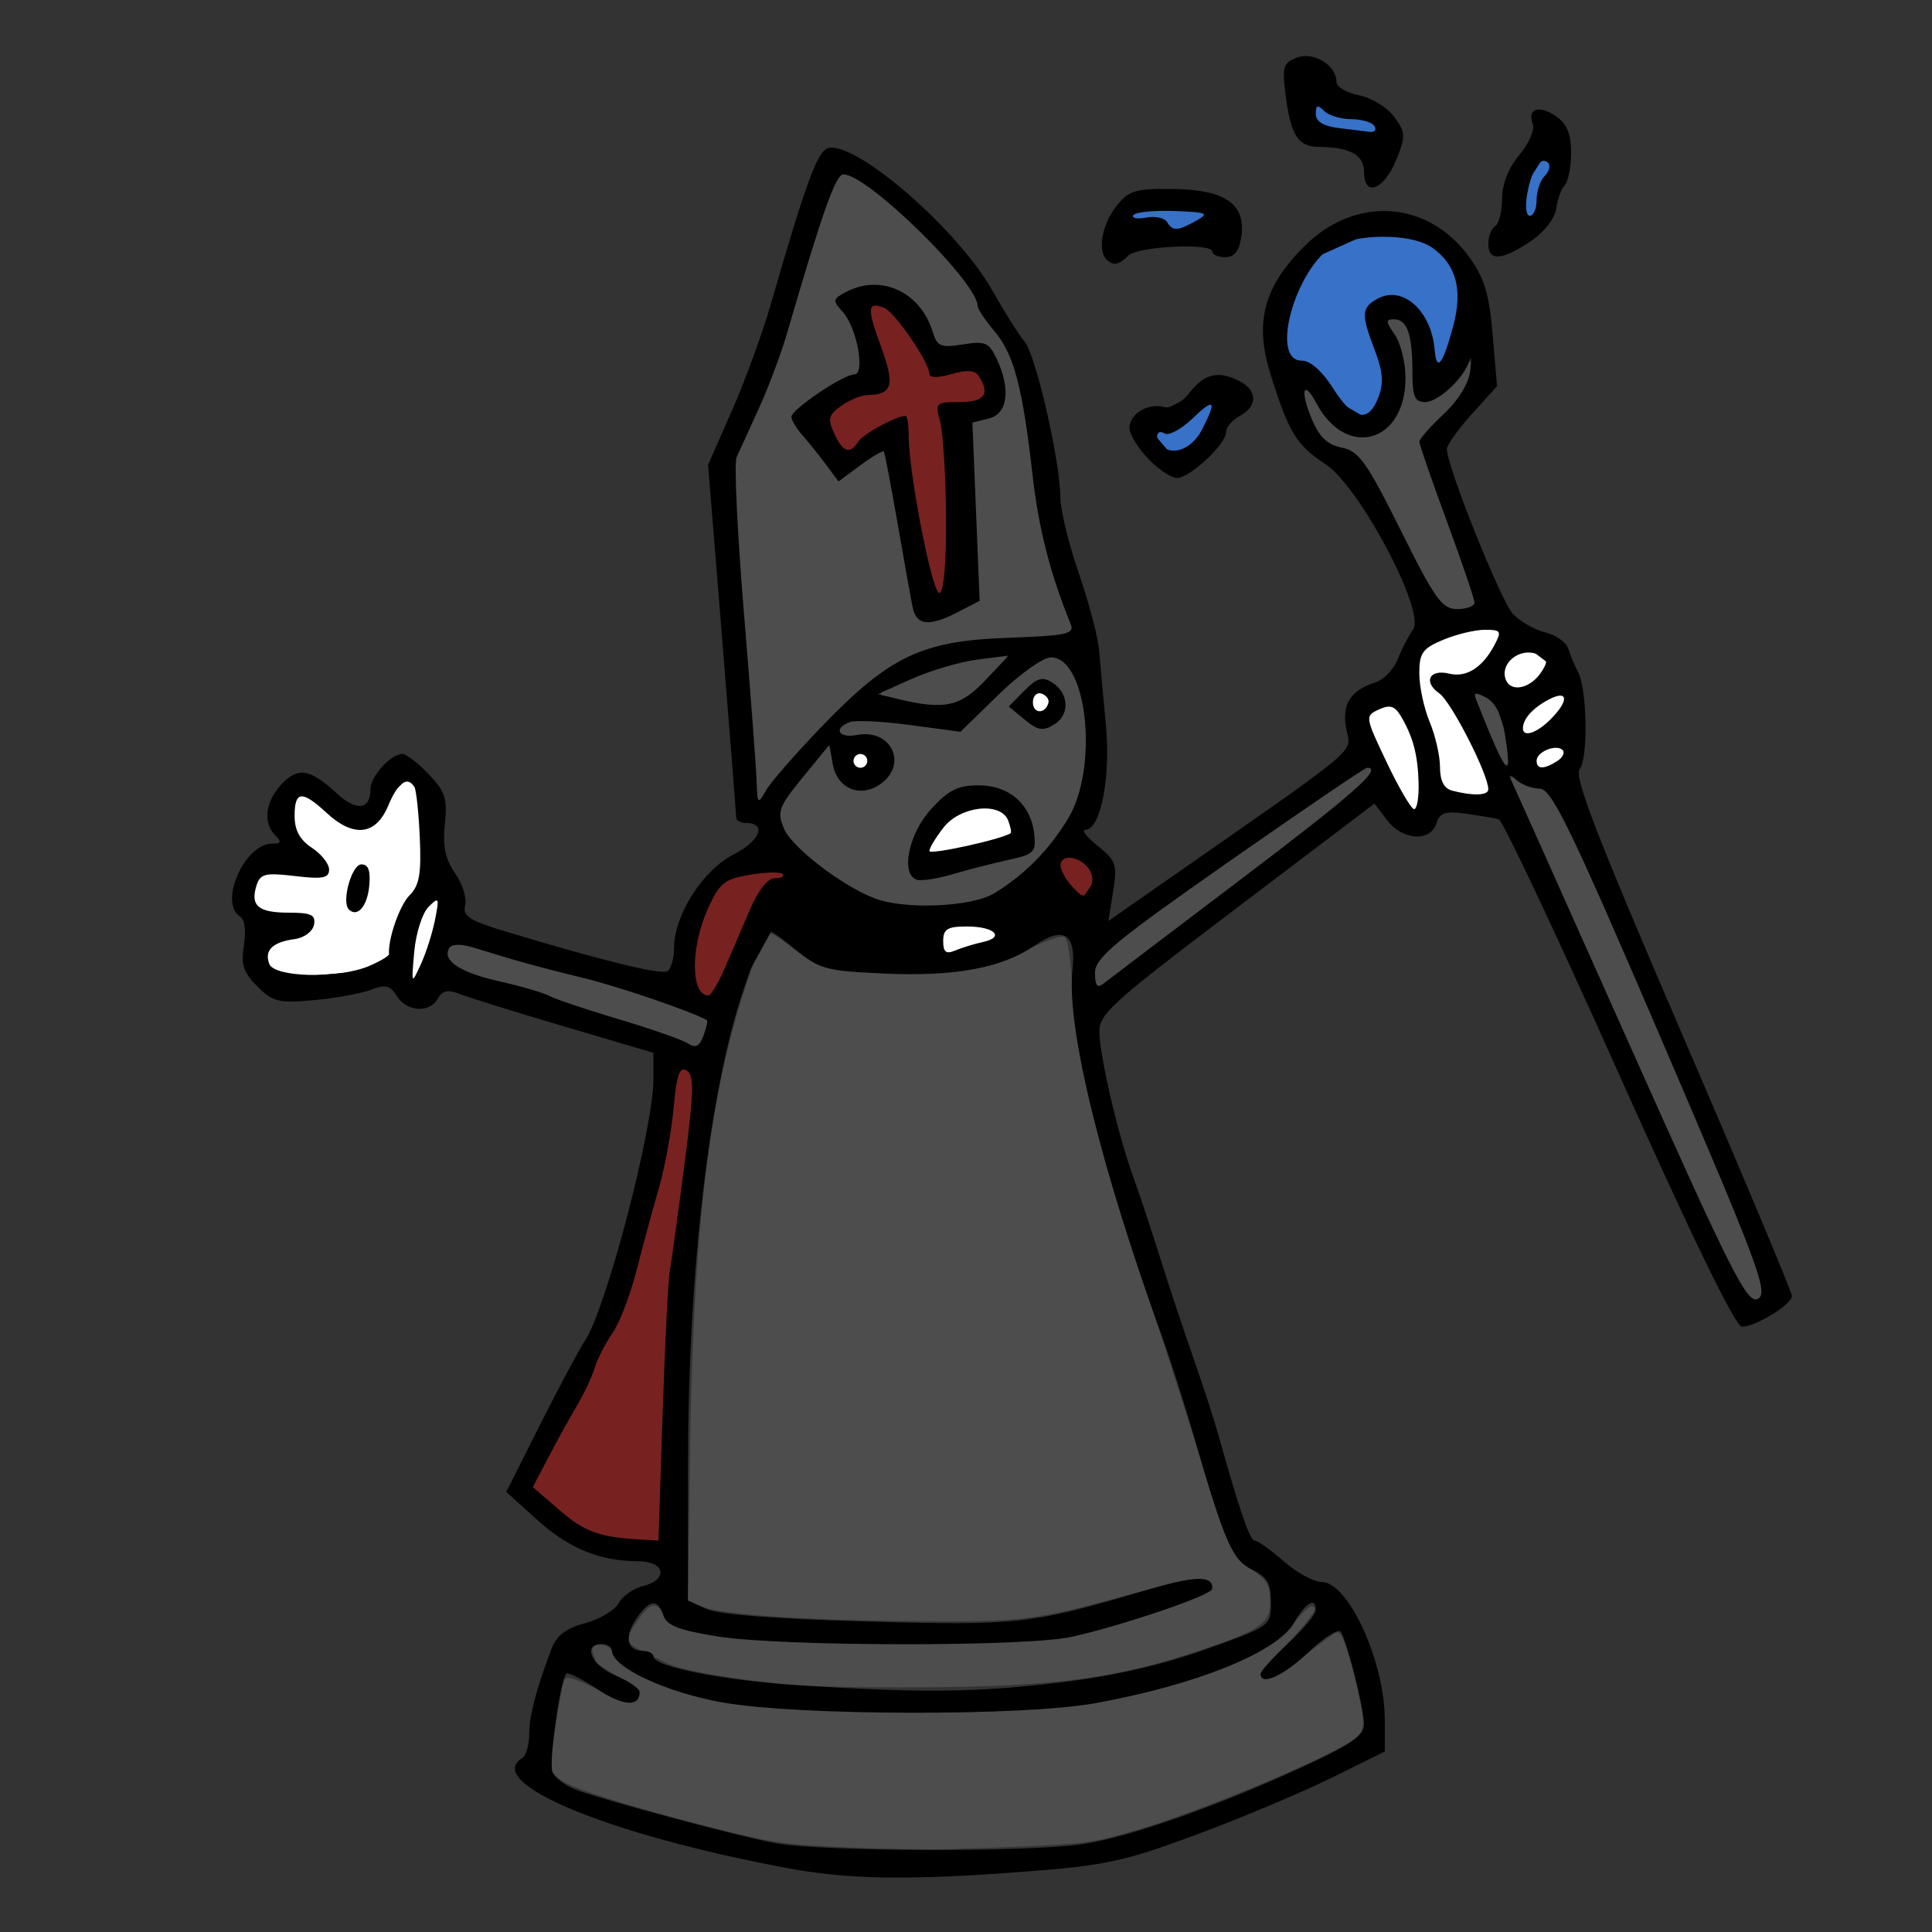 <?xml version="1.0" encoding="UTF-8" standalone="no"?>
<!-- Created with Inkscape (http://www.inkscape.org/) -->

<svg
   xmlns:dc="http://purl.org/dc/elements/1.1/"
   xmlns:cc="http://creativecommons.org/ns#"
   xmlns:rdf="http://www.w3.org/1999/02/22-rdf-syntax-ns#"
   xmlns:svg="http://www.w3.org/2000/svg"
   xmlns="http://www.w3.org/2000/svg"
   xmlns:sodipodi="http://sodipodi.sourceforge.net/DTD/sodipodi-0.dtd"
   xmlns:inkscape="http://www.inkscape.org/namespaces/inkscape"
   id="svg2966"
   version="1.1"
   inkscape:version="0.47 r22583"
   width="280"
   height="280"
   sodipodi:docname="front.svg">
  <rect width="100%" height="100%" fill="#333333" stroke="none"/>
  <defs
     id="defs2970">
    <inkscape:perspective
       sodipodi:type="inkscape:persp3d"
       inkscape:vp_x="0 : 0.5 : 1"
       inkscape:vp_y="0 : 1000 : 0"
       inkscape:vp_z="1 : 0.5 : 1"
       inkscape:persp3d-origin="0.5 : 0.33333333 : 1"
       id="perspective2974" />
  </defs>
  <sodipodi:namedview
     pagecolor="#ffffff"
     bordercolor="#666666"
     borderopacity="1"
     objecttolerance="10"
     gridtolerance="10"
     guidetolerance="10"
     inkscape:pageopacity="0"
     inkscape:pageshadow="2"
     inkscape:window-width="1272"
     inkscape:window-height="858"
     id="namedview2968"
     showgrid="false"
     inkscape:zoom="19.208886"
     inkscape:cx="219.57064"
     inkscape:cy="236.91602"
     inkscape:window-x="0"
     inkscape:window-y="25"
     inkscape:window-maximized="0"
     inkscape:current-layer="svg2966" />
  <path
     style="fill:#4d4d4d;fill-opacity:1;stroke:#4d4d4d;stroke-width:0.589;stroke-miterlimit:4;stroke-opacity:1;stroke-dasharray:none"
     d="m 190.987,15.719 c -0.138,0.048 -0.188,0.272 -0.188,0.688 0,0.691 0.943,1.557 1.938,1.781 0.375,0.084 1.85,0.308 3.281,0.5 2.728,0.365 3.125,0.342 3.125,-0.125 0,-0.494 -1.22,-0.94 -3.156,-1.156 -2.146,-0.24 -3.303,-0.59 -4.25,-1.312 -0.373,-0.285 -0.612,-0.423 -0.75,-0.375 z M 223.769,23.5 c -0.639,-0.091 -1.385,1.135 -1.906,3.094 -0.596,2.237 -0.714,3.341 -0.438,4.062 l 0.219,0.625 0.406,-0.469 c 0.218,-0.267 0.454,-0.984 0.531,-1.656 0.209,-1.818 0.423,-2.597 1.125,-3.656 0.734,-1.108 0.765,-1.9 0.062,-2 z m -101.531,1.781 -0.438,0.5 c -0.986,1.195 -3.041,7.054 -5.969,16.969 -2.645,8.957 -4.15,13.057 -7.375,20.062 -0.861,1.871 -1.62,3.701 -1.688,4.062 -0.274,1.461 0.288,10.769 1.781,29.906 0.451,5.784 0.905,12.188 1.031,14.25 0.126,2.062 0.28,3.995 0.344,4.281 0.109,0.491 0.151,0.499 0.375,0.125 1.374,-2.29 8.668,-10.476 12.469,-13.969 7.488,-6.882 11.527,-8.475 22.75,-9.062 6.172,-0.323 8.796,-0.613 9.312,-1.031 l 0.438,-0.344 -1.156,-3.125 c -2.661,-7.224 -3.476,-10.962 -5.156,-23.5 -0.976,-7.284 -1.822,-10.872 -3.219,-13.656 -0.316,-0.63 -1.315,-2.127 -2.219,-3.344 -0.997,-1.342 -1.806,-2.664 -2.031,-3.344 -0.204,-0.616 -0.782,-1.703 -1.281,-2.438 -2.038,-2.997 -7.364,-8.573 -11.625,-12.156 -2.499,-2.101 -3.745,-2.979 -5.156,-3.625 l -1.188,-0.562 z m 46.844,5.5 c -1.792,0.019 -3.513,0.101 -3.938,0.219 -1.211,0.336 -0.723,0.623 0.781,0.469 1.866,-0.191 2.66,0.012 3.469,0.875 0.607,0.647 0.762,0.709 1.406,0.594 0.822,-0.147 3.169,-1.35 3.281,-1.688 0.04,-0.121 -0.285,-0.272 -0.719,-0.344 -0.646,-0.107 -2.489,-0.144 -4.281,-0.125 z m 30.062,3.75 c -2.955,0.128 -5.226,0.723 -6.531,1.719 -3.251,2.479 -6.313,9.437 -5.906,13.375 0.164,1.588 0.601,2.134 2.031,2.531 1.541,0.429 2.746,1.455 4.281,3.656 1.462,2.095 2.243,3.015 3.062,3.625 1.597,1.189 3.172,-0.014 3.875,-3 0.351,-1.493 0.2,-2.471 -1.156,-6.625 -1.268,-3.884 -1.352,-4.697 -0.469,-5.656 0.683,-0.743 2.421,-1.534 3.406,-1.531 2.757,0.008 5.347,2.949 6.062,6.875 0.177,0.97 0.356,1.992 0.406,2.25 0.242,1.245 1.004,-0.073 1.938,-3.375 0.827,-2.924 1.032,-4.467 0.844,-6.438 -0.184,-1.929 -0.883,-3.371 -2.25,-4.781 -1.868,-1.927 -4.055,-2.619 -8.281,-2.625 -0.45,-6.41e-4 -0.89,-0.018 -1.312,0 z m -72.5,6.656 c 3.281,-0.009 6.36,1.918 7.969,5.375 1.442,3.099 1.508,3.221 2.094,3.375 0.306,0.08 1.574,0.031 2.844,-0.125 3.025,-0.372 3.63,-0.227 4.531,1.281 1.329,2.225 2.038,5.558 1.562,7.312 -0.352,1.297 -1.206,2.031 -2.875,2.469 -0.778,0.204 -1.505,0.424 -1.594,0.5 -0.088,0.076 0.086,5.808 0.375,12.75 0.289,6.942 0.531,12.723 0.531,12.844 0,0.29 -4.597,2.605 -6.031,3.031 -1.345,0.399 -1.835,0.404 -2.5,0.062 -1.109,-0.57 -1.189,-0.921 -3.125,-11.625 -2.303,-12.734 -2.338,-12.906 -2.531,-12.906 -0.177,0 -3.175,2.01 -5.125,3.438 l -1.281,0.938 -1.719,-2.219 c -0.961,-1.23 -2.494,-3.158 -3.375,-4.281 -1.707,-2.175 -1.96,-2.785 -1.594,-3.469 0.613,-1.145 7.486,-5.656 8.625,-5.656 1.094,0 1.259,-2.174 0.406,-5.125 -0.558,-1.93 -1.046,-2.958 -2.125,-4.312 -0.95,-1.192 -0.892,-1.646 0.438,-2.406 1.471,-0.841 3.009,-1.246 4.5,-1.25 z m 0.375,3.344 c -0.315,-2.96e-4 -0.553,0.093 -0.625,0.281 -0.166,0.431 0.333,2.356 1.438,5.531 0.639,1.838 1.028,3.276 1.094,4.188 0.096,1.326 0.049,1.451 -0.531,2.031 -0.52,0.52 -0.833,0.62 -2.125,0.75 -2.586,0.26 -5.844,2.262 -5.844,3.594 0,0.748 1.429,3.564 2,3.938 0.576,0.377 1.082,0.144 1.719,-0.75 0.754,-1.059 4.934,-3.476 6.625,-3.844 0.828,-0.18 0.827,-0.219 1.094,3.719 0.238,3.519 0.847,7.698 1.812,12.594 0.75,3.803 1.809,8.137 2.188,8.844 0.191,0.357 0.25,0.342 0.406,0.062 0.45,-0.805 0.657,-3.793 0.656,-10.031 -0.001,-6.998 -0.218,-10.854 -0.812,-14.438 -0.349,-2.101 -0.357,-2.185 0.031,-2.469 0.235,-0.172 0.911,-0.279 1.656,-0.281 1.908,-0.006 3.87,-0.35 4.312,-0.75 0.75,-0.678 0.349,-2.298 -0.781,-3.188 -0.688,-0.541 -1.061,-0.535 -3.312,0 -0.991,0.235 -2.152,0.379 -2.562,0.344 -0.694,-0.059 -0.761,-0.112 -1.094,-1.094 -0.83,-2.449 -4.793,-7.97 -6.281,-8.75 -0.36,-0.189 -0.748,-0.281 -1.062,-0.281 z m 74.875,1.875 c -0.702,0.081 -0.662,0.474 0.188,1.812 0.965,1.521 1.476,3.4 1.594,5.875 0.121,2.537 -0.122,3.954 -0.969,5.719 -1.976,4.116 -6.573,4.873 -9.844,1.594 -0.638,-0.64 -1.543,-1.863 -2.031,-2.688 -1.384,-2.334 -1.915,-2.549 -1.469,-0.625 0.39,1.68 1.681,4.354 2.594,5.312 0.645,0.677 1.15,0.941 2.375,1.312 2.855,0.866 3.395,1.62 8.594,11.75 4.918,9.582 5.62,10.687 7.125,11.375 1.291,0.59 3.469,0.195 3.469,-0.625 0,-0.484 -1.514,-4.841 -4.562,-13.344 -3.25,-9.066 -3.43,-9.706 -3.125,-10.281 0.131,-0.249 1.13,-1.386 2.219,-2.531 3.434,-3.613 4.628,-5.433 4.938,-7.594 l 0.125,-0.938 -0.625,1.062 c -1.61,2.74 -4.843,5.053 -6.594,4.719 -0.924,-0.177 -1.148,-1.116 -1.344,-5.25 -0.174,-3.688 -0.288,-4.398 -0.906,-5.594 -0.408,-0.788 -0.987,-1.151 -1.75,-1.062 z M 175.237,58.875 c -0.09,0 -1.032,0.75 -2.094,1.656 -2.286,1.952 -3.498,2.569 -4.531,2.375 -0.673,-0.126 -0.719,-0.093 -0.719,0.438 0,0.363 0.24,0.799 0.656,1.188 0.481,0.449 0.845,0.594 1.438,0.594 1.822,0 3.14,-1.121 4.5,-3.812 0.885,-1.752 1.096,-2.438 0.75,-2.438 z m 40.438,32.5 c -2.472,0.018 -7.586,1.464 -8.938,2.875 -1.409,1.47 -1.23,5.069 0.5,10.125 0.898,2.626 1.397,4.731 1.594,6.875 0.244,2.667 0.856,3.246 3.844,3.625 1.371,0.174 1.593,0.159 2.469,-0.094 0.432,-0.125 0.467,-0.217 0.344,-0.875 -0.206,-1.099 -1.189,-3.479 -2.625,-6.344 -1.773,-3.536 -3.149,-5.686 -4.5,-7.062 -1.314,-1.339 -1.48,-2.083 -0.656,-2.75 0.431,-0.349 0.698,-0.375 2.281,-0.25 1.587,0.126 1.921,0.098 2.875,-0.312 0.678,-0.292 1.434,-0.867 2.031,-1.531 0.946,-1.052 2.156,-3.152 2.156,-3.75 0,-0.367 -0.551,-0.537 -1.375,-0.531 z m 5.938,3.375 c -0.157,-0.003 -0.313,0.017 -0.469,0.031 -0.415,0.038 -0.819,0.14 -1.156,0.312 -1.765,0.901 -2.285,2.75 -1.125,4.031 0.477,0.527 1.871,0.362 2.938,-0.344 0.939,-0.622 2.148,-2.34 2.062,-2.938 -0.092,-0.643 -1.152,-1.076 -2.25,-1.094 z m -75.844,0.469 c -0.028,-0.024 -1.016,0.065 -2.219,0.219 -2.789,0.357 -5.537,0.982 -8.094,1.844 -2.246,0.757 -7.531,3.04 -7.531,3.25 0,0.113 3.701,1.01 5.406,1.312 0.286,0.051 1.448,0.08 2.594,0.062 3.001,-0.047 3.828,-0.494 7.25,-3.969 1.46,-1.482 2.622,-2.695 2.594,-2.719 z m 6.438,0.219 c -0.283,0.035 -0.597,0.17 -1.125,0.438 -1.609,0.814 -4.249,2.994 -8.312,6.875 l -3.562,3.406 -4.75,-0.656 c -2.774,-0.38 -6.117,-0.69 -8,-0.75 -2.999,-0.095 -3.277,-0.055 -3.906,0.344 -1.456,0.922 -0.579,1.489 2,1.312 2.045,-0.14 3.246,0.24 4.188,1.312 0.541,0.616 1.062,1.845 1.062,2.5 0,0.71 -0.571,1.909 -1.219,2.625 -1.871,2.071 -4.838,2.414 -6.5,0.75 -0.888,-0.889 -1.38,-2.016 -1.688,-3.875 -0.238,-1.442 -0.281,-1.518 -0.594,-1.125 -0.182,0.228 -1.472,1.855 -2.875,3.594 -1.403,1.739 -2.788,3.572 -3.094,4.094 -1.183,2.019 -0.566,3.786 2.312,6.625 4.389,4.328 10.001,7.459 14.375,8 4.687,0.58 10.559,-0.076 13.219,-1.469 4.203,-2.201 9.729,-8.025 11.688,-12.344 3.358,-7.407 1.839,-20.309 -2.531,-21.562 -0.15,-0.043 -0.281,-0.082 -0.406,-0.094 -0.094,-0.009 -0.187,-0.012 -0.281,0 z m -1.25,2.875 c 0.37,-0.061 0.638,0.044 1.281,0.375 1.4,0.72 2.226,1.95 2.219,3.344 -0.007,1.421 -0.523,2.335 -1.719,3.094 -1.078,0.684 -1.904,0.746 -2.844,0.25 -0.483,-0.255 -2.279,-1.628 -3.844,-2.938 -0.227,-0.19 3.768,-3.769 4.469,-4 0.162,-0.053 0.314,-0.105 0.438,-0.125 z m -0.375,2.094 -0.406,0.5 c -0.484,0.596 -0.491,1.044 -0.062,1.656 0.415,0.592 0.605,0.582 1.25,-0.062 0.635,-0.635 0.594,-1.075 -0.188,-1.656 l -0.594,-0.438 z m 63.562,0.344 c -0.068,-0.002 -0.126,0.032 -0.156,0.062 -0.147,0.147 2.044,5.582 3.312,8.219 1.025,2.129 1.317,2.01 1,-0.406 -0.457,-3.482 -0.982,-5.268 -1.969,-6.562 -0.429,-0.562 -1.714,-1.297 -2.188,-1.312 z m 12,0.219 c -0.435,-0.049 -1.265,0.282 -2.375,1 -1.938,1.252 -3.351,3.199 -2.875,3.969 0.541,0.875 3.996,-1.579 5.25,-3.719 0.463,-0.79 0.435,-1.201 0,-1.25 z m -25.062,1.688 c -0.699,0.069 -1.557,0.411 -2.094,0.875 l -0.594,0.5 0.5,1.438 c 0.646,1.874 3.921,8.569 5,10.219 0.468,0.716 0.927,1.281 1.031,1.281 0.556,0 0.658,-4.738 0.156,-7.281 -0.64,-3.244 -2.32,-6.735 -3.375,-7 -0.176,-0.044 -0.392,-0.054 -0.625,-0.031 z m 24.281,5.812 c -0.979,0.062 -2.342,0.895 -2.438,1.719 -0.039,0.337 0.031,0.683 0.188,0.781 0.344,0.216 0.833,0.082 2.094,-0.594 1.089,-0.583 1.427,-1.198 0.938,-1.688 -0.178,-0.178 -0.455,-0.239 -0.781,-0.219 z M 124.644,109.5 c -0.281,0.011 -0.551,0.12 -0.688,0.375 -0.279,0.521 -0.262,0.55 0.125,0.938 0.18,0.18 0.438,0.344 0.594,0.344 0.352,0 0.938,-0.595 0.938,-0.938 0,-0.473 -0.501,-0.737 -0.969,-0.719 z m 73.688,1.844 c -0.624,0 -24.97,16.836 -32.938,22.781 -5.177,3.863 -6.889,5.853 -6.562,7.594 0.078,0.417 0.193,0.845 0.25,0.938 0.156,0.252 0.302,0.136 12.781,-9.344 18.919,-14.371 23.503,-17.977 25.562,-20.156 0.991,-1.048 1.364,-1.812 0.906,-1.812 z m 20.844,1.562 c -0.081,0.081 20.739,46.717 26.188,58.656 4.188,9.177 6.857,14.373 8.062,15.781 0.772,0.902 1.12,1.026 1.531,0.531 0.837,-1.008 -1.105,-6.282 -9.656,-26.344 -14.297,-33.542 -18.86,-43.575 -21.125,-46.406 -0.259,-0.324 -0.902,-0.6 -1.938,-0.875 -0.852,-0.226 -1.887,-0.66 -2.281,-0.938 -0.395,-0.277 -0.741,-0.446 -0.781,-0.406 z m -160.063,0.5 c -0.073,-0.005 -0.14,0.009 -0.219,0.031 -0.634,0.178 -1.453,1.227 -2.406,3.125 -1.511,3.011 -2.824,3.979 -5,3.688 -1.221,-0.164 -2.405,-0.839 -4.469,-2.562 -2.162,-1.805 -2.872,-2.242 -3.438,-2.062 -0.522,0.166 -0.737,0.921 -0.719,2.625 0.022,1.973 0.606,3.015 2.5,4.562 0.838,0.685 1.699,1.551 1.938,1.938 0.502,0.812 0.586,1.862 0.156,2.219 -0.372,0.309 -3.067,0.297 -5.844,0 -3.314,-0.355 -4.013,0.001 -4.469,2.125 -0.478,2.228 0.462,2.81 4.781,3.062 2.339,0.137 3.021,0.27 3.344,0.562 1.064,0.962 -0.069,2.776 -2.062,3.312 -3.627,0.975 -4.219,1.342 -4.219,2.688 0,1.24 0.823,1.794 3.344,2.281 0.286,0.055 2.079,0.07 3.969,0.031 4.009,-0.082 5.639,-0.421 8.281,-1.75 1.602,-0.806 1.719,-0.912 1.719,-1.562 0,-1.029 0.771,-3.975 1.469,-5.531 0.339,-0.756 0.97,-1.833 1.406,-2.406 1.145,-1.505 1.275,-1.8 1.5,-3.781 0.213,-1.872 -0.062,-7.857 -0.469,-10.469 -0.213,-1.367 -0.582,-2.087 -1.094,-2.125 z m 82.313,0.375 c 4.702,-0.135 8.128,2.66 8.5,7.094 0.149,1.78 -0.007,2.45 -0.656,2.875 -0.274,0.18 -2.316,0.788 -4.531,1.344 -2.215,0.556 -5.295,1.339 -6.875,1.75 -3.33,0.866 -5.088,0.971 -5.656,0.344 -1.691,-1.869 -0.179,-6.922 3.125,-10.406 1.98,-2.088 3.054,-2.71 5.125,-2.938 0.324,-0.036 0.655,-0.053 0.969,-0.062 z m 1,3.625 c -0.198,-0.002 -0.401,0.013 -0.594,0.031 -2.7,0.252 -4.874,1.909 -6.594,4.969 l -0.469,0.812 0.812,0 c 1.616,0 9.713,-1.871 10.656,-2.469 0.248,-0.157 0.211,-0.356 -0.125,-1.281 -0.556,-1.527 -1.177,-1.934 -3.094,-2.031 -0.203,-0.01 -0.396,-0.029 -0.594,-0.031 z m 12.375,7.062 c -0.292,0.043 -0.546,0.191 -0.719,0.438 -0.515,0.735 0.124,2.136 1.812,3.906 0.467,0.49 0.996,0.844 1.156,0.812 0.447,-0.089 1.062,-1.414 1.062,-2.281 0,-1.522 -2.048,-3.062 -3.312,-2.875 z m -102.375,0.688 c 0.165,-0.008 0.328,0.033 0.5,0.125 0.59,0.316 0.736,0.969 0.625,3 -0.102,1.853 -0.627,3.192 -1.469,3.781 -0.524,0.367 -0.511,0.373 -1.125,0.125 -1.097,-0.443 -1.066,-3.254 0.062,-5.594 0.45,-0.933 0.91,-1.415 1.406,-1.438 z m 59.438,1.438 c -0.353,9.8e-4 -0.749,0.024 -1.188,0.062 -2.408,0.214 -4.826,0.86 -5.656,1.531 -0.841,0.68 -1.846,2.4 -2.75,4.719 -1.639,4.204 -1.907,9.276 -0.562,10.719 1.05,1.127 1.649,0.214 4.969,-7.5 1.158,-2.691 2.425,-5.457 2.812,-6.156 0.807,-1.456 2.19,-2.776 2.875,-2.781 0.257,-0.002 0.584,-0.114 0.75,-0.219 0.388,-0.245 -0.192,-0.378 -1.25,-0.375 z M 63.175,130.75 c -0.155,-0.007 -0.44,0.268 -0.906,0.812 -1.181,1.38 -1.898,3.968 -2.344,8.594 -0.059,0.642 -0.036,1.188 0.062,1.188 0.483,0 2.811,-6.896 3.281,-9.75 0.092,-0.561 0.062,-0.837 -0.094,-0.844 z m 75.906,3.719 c -1.022,-0.006 -1.228,0.093 -1.625,0.406 -0.468,0.369 -0.594,0.605 -0.594,1.344 0,0.498 0.056,1.069 0.125,1.25 0.169,0.439 0.872,0.43 2.219,-0.062 0.611,-0.223 1.935,-0.673 2.938,-0.969 1.42,-0.419 1.812,-0.613 1.812,-0.906 0,-0.641 -0.997,-0.94 -3.531,-1.031 -0.553,-0.02 -1.003,-0.029 -1.344,-0.031 z m -27.562,1.094 c -0.696,0 -3.336,7.271 -5.156,14.156 -3.839,14.527 -5.637,32.387 -6.062,60.656 l -0.313,21.5 2,0.75 c 2.962,1.12 15.54,1.937 31.125,2.031 15.241,0.092 16.664,-0.089 30.062,-3.719 8.784,-2.38 11.989,-2.786 12.688,-1.656 0.738,1.194 -1.269,2.334 -8.125,4.625 -13.112,4.382 -13.674,4.454 -36.688,4.406 -25.689,-0.053 -33.73,-0.996 -35.156,-4.125 -0.819,-1.798 -1.581,-1.604 -3.281,0.906 -1.729,2.552 -1.679,2.845 0.594,3.906 1.053,0.492 2.604,1.265 3.438,1.719 1.957,1.066 10.357,2.515 18.531,3.188 3.544,0.292 13.208,0.431 21.469,0.312 17.19,-0.246 25.515,-1.419 36.906,-5.219 8.782,-2.93 10.23,-3.873 10.219,-6.688 -0.011,-2.598 -0.251,-3.005 -2.75,-4.75 -2.422,-1.691 -4.197,-5.51 -7.25,-15.719 -1.356,-4.535 -4.522,-14.481 -7.062,-22.094 -8.035,-24.077 -11.02,-36.166 -11.625,-47.125 -0.188,-3.401 -0.619,-6.355 -0.938,-6.562 -0.318,-0.208 -2.714,0.654 -5.344,1.906 -6.125,2.917 -11.319,3.737 -21.062,3.312 -7.927,-0.345 -9.437,-0.79 -13.562,-4.031 -1.18,-0.927 -2.371,-1.688 -2.656,-1.688 z m -45.125,1.562 c -0.577,-0.014 -0.916,0.132 -1.094,0.375 -0.417,0.57 -0.321,1.034 0.281,1.75 0.854,1.015 2.838,1.808 7.812,3.125 2.553,0.676 5.678,1.613 6.938,2.094 1.26,0.481 5.34,1.844 9.062,3.031 6.342,2.022 10.117,3.37 10.844,3.844 0.437,0.285 0.482,0.246 0.969,-0.281 0.444,-0.482 1.094,-2.149 1.094,-2.812 0,-0.88 -10.134,-4.396 -20.594,-7.125 -3.039,-0.793 -7.465,-2.022 -9.812,-2.719 -2.881,-0.855 -4.539,-1.257 -5.5,-1.281 z m 32.719,19.094 c -0.312,0.181 -0.682,1.391 -0.906,2.938 -2.717,18.742 -7.77,33.26 -17.688,50.875 l -2.969,5.281 2.594,2.281 c 2.74,2.4 5.171,3.847 7.625,4.594 0.812,0.247 2.862,0.472 4.562,0.5 l 3.094,0.062 0,-6.125 c 0,-11.557 1.218,-30.707 2.656,-41.875 1.674,-13 1.981,-18.167 1.156,-18.531 -0.041,-0.018 -0.08,-0.026 -0.125,0 z m 90.969,76.875 c -0.348,0.131 -1.199,0.94 -2.188,2.094 -2.898,3.381 -5.823,5.144 -12.656,7.562 -9.535,3.374 -17.197,4.759 -29.469,5.375 -11.864,0.596 -28.102,0.266 -37.375,-0.75 -9.149,-1.002 -18.843,-4.706 -19.75,-7.562 -0.212,-0.669 -0.879,-1.156 -1.562,-1.156 -0.853,0 -1.098,0.244 -0.844,0.906 0.197,0.512 0.344,1.045 0.344,1.156 0,0.112 1.482,1.033 3.281,2.062 2.197,1.257 3.218,2.193 3.094,2.844 -0.313,1.641 -2.684,1.424 -6.656,-0.594 -2.09,-1.062 -3.975,-1.744 -4.188,-1.531 -0.212,0.212 -0.784,3.215 -1.281,6.688 l -0.906,6.312 1.312,1.094 c 1.581,1.28 9.955,3.92 22.438,7.094 8.109,2.062 10.231,2.368 19.125,2.75 5.507,0.237 12.278,0.343 15.031,0.25 19.115,-0.648 19.647,-0.694 25.906,-2.469 10.334,-2.931 31.216,-11.775 33.062,-14 0.55,-0.663 0.57,-1.664 0.094,-4.219 -0.87,-4.661 -2.532,-10.125 -3.062,-10.125 -0.243,0 -2.264,1.468 -4.5,3.25 -3.778,3.011 -6.75,4.131 -6.75,2.562 0,-0.366 1.738,-2.487 3.844,-4.719 2.106,-2.232 3.814,-4.382 3.812,-4.781 -2.6e-4,-0.05 4.1e-4,-0.083 -0.031,-0.094 -0.028,-0.009 -0.075,-0.019 -0.125,0 z"
     id="path3052" />
  <path
     style="fill:#ffffff;stroke:#000000;stroke-width:1px;stroke-linecap:butt;stroke-linejoin:miter;stroke-opacity:1"
     d="m 135.761,125.613 c -0.547,-0.079 -1.456,0.279 -1.625,-0.491 -0.059,-0.742 -0.524,-1.395 -0.526,-2.122 0.218,-0.877 0.656,-1.687 1.244,-2.373 0.49,-0.654 0.825,-1.42 1.398,-2.009 0.503,-0.696 1.034,-1.406 1.722,-1.926 0.936,-0.668 2.102,-1.078 3.258,-0.996 0.827,0.128 1.625,0.405 2.426,0.625 0.872,0.326 1.877,0.463 2.519,1.212 0.847,0.81 1.204,1.961 1.556,3.041 0.411,0.541 0.391,1.337 -0.392,1.485 -0.858,0.561 -1.871,0.759 -2.805,1.142 -1.029,0.565 -2.291,0.295 -3.345,0.807 -1.015,0.468 -2.197,0.508 -3.118,1.189 -0.49,0.398 -1.181,0.97 -1.831,0.582 -0.145,-0.089 -0.306,-0.181 -0.483,-0.167 z"
     id="path2813" />
  <path
     style="fill:#ffffff;stroke:#000000;stroke-width:1px;stroke-linecap:butt;stroke-linejoin:miter;stroke-opacity:1"
     d="m 123.392,108.459 c -0.338,0.247 -0.664,0.512 -1.01,0.748 -0.186,0.314 -0.596,0.476 -0.676,0.851 -0.027,0.382 0.253,0.691 0.408,1.018 0.221,0.313 0.481,0.596 0.715,0.9 0.27,0.312 0.581,0.605 0.977,0.745 0.297,0.196 0.64,0.27 0.979,0.355 0.379,0.105 0.776,0.141 1.162,0.048 0.391,-0.074 0.919,-0.039 1.129,-0.454 0.122,-0.128 0.215,-0.449 0.287,-0.507 0.148,-0.235 0.052,-0.735 0.075,-1.067 0.002,-0.502 -0.287,-0.941 -0.359,-1.43 -0.109,-0.423 -0.399,-0.788 -0.736,-1.057 -0.297,-0.183 -0.555,-0.445 -0.913,-0.505 0.08,-0.094 -0.405,-0.139 -0.58,-0.066 -0.431,0.066 -0.881,0.093 -1.272,0.313 -0.064,0.033 -0.126,0.069 -0.186,0.108 z"
     id="path2817" />
  <path
     style="fill:#ffffff;stroke:#000000;stroke-width:1px;stroke-linecap:butt;stroke-linejoin:miter;stroke-opacity:1"
     d="m 150.191,99.845 c -0.32,0.012 -0.576,0.276 -0.744,0.486 -0.166,0.166 -0.433,0.301 -0.507,0.555 -0.188,0.239 -0.467,0.363 -0.462,0.702 -0.105,0.309 -0.039,0.654 -0.053,0.981 0.165,0.269 0.241,0.609 0.515,0.81 0.232,0.034 0.208,0.395 0.478,0.378 0.322,0.076 0.605,0.311 0.947,0.284 0.457,8e-5 0.915,0.001 1.373,5.2e-4 0.242,-0.143 0.504,-0.26 0.653,-0.516 0.201,-0.131 0.272,-0.381 0.454,-0.532 0.055,-0.22 0.339,-0.352 0.287,-0.596 0.046,-0.232 0.139,-0.444 0.164,-0.672 -0.036,-0.241 -0.109,-0.454 -0.229,-0.662 -0.041,-0.219 -0.191,-0.376 -0.321,-0.545 -0.136,-0.248 -0.268,-0.518 -0.529,-0.612 -0.193,-0.171 -0.438,-0.166 -0.679,-0.214 -0.242,0.026 -0.488,-0.02 -0.726,0.023 -0.268,0.245 -0.54,0.029 -0.841,0.058"
     id="path2819" />
  <path
     style="fill:#782121;stroke:#000000;stroke-width:1px;stroke-linecap:butt;stroke-linejoin:miter;stroke-opacity:1;fill-opacity:1"
     d="m 123.907,44.039 3.092,10.823 -8.908,5.374 4.27,7.362 7.068,-3.976 5.595,24.001 c 0,0 4.197,-0.589 4.344,-0.883 0.147,-0.294 -0.515,-26.578 -0.515,-26.578 l 5.08,-1.841 -1.546,-6.552 -6.479,0.294 -6.479,-8.614 -5.522,0.589 z"
     id="path2829" />
  <path
     style="fill:#ffffff;stroke:#000000;stroke-width:1px;stroke-linecap:butt;stroke-linejoin:miter;stroke-opacity:1"
     d="m 138.558,132.828 c -0.883,0.221 -3.46,1.031 -3.46,1.031 0,0 1.546,6.184 1.914,6.111 0.368,-0.074 10.16,-4.049 9.939,-4.565 -0.221,-0.515 -8.467,-2.577 -8.393,-2.577 z"
     id="path2831" />
  <path
     style="fill:#ffffff;stroke:#000000;stroke-width:1px;stroke-linecap:butt;stroke-linejoin:miter;stroke-opacity:1"
     d="m 59.561,111.993 2.945,3.166 2.798,17.522 -4.344,11.853 -4.859,-3.534 -16.344,1.325 -3.019,-3.976 0.074,-3.902 -0.957,-7.951 5.816,-3.534 -0.81,-7.657 4.565,-1.693 c 0,0 6.626,5.448 7.068,5.301 0.442,-0.147 3.239,-3.608 3.239,-3.608 l 3.387,-3.239 0.442,-0.074 z"
     id="path2833" />
  <path
     style="fill:#ffffff;stroke:#000000;stroke-width:1px;stroke-linecap:butt;stroke-linejoin:miter;stroke-opacity:1"
     d="m 197.015,104.115 c 0,0 6.7,14.725 7.068,14.872 0.368,0.147 2.871,-0.883 2.871,-0.883 0,0 1.62,-1.472 1.914,-1.472 0.294,0 10.16,0.736 10.16,0.736 0,0 -8.246,-17.007 -7.73,-17.375 0.515,-0.368 4.933,-1.252 4.933,-1.252 0,0 4.417,13.399 4.785,13.547 0.368,0.147 5.448,0.221 5.448,0.221 l 2.503,-3.534 -1.693,-11.264 -11.117,-8.54 -10.013,3.313 -9.129,11.632 z"
     id="path2835" />
  <path
     style="fill:#782121;stroke:#000000;stroke-width:1px;stroke-linecap:butt;stroke-linejoin:miter;stroke-opacity:1"
     d="m 97.247,225.338 c -0.625,-0.208 -11.87,-1.77 -11.87,-1.77 l -9.995,-7.497 17.075,-36.233 4.165,-26.758 6.455,0.937 -4.789,33.11 -1.041,38.211 z"
     id="path2837" />
  <path
     style="fill:#782121;stroke:#000000;stroke-width:1px;stroke-linecap:butt;stroke-linejoin:miter;stroke-opacity:1;fill-opacity:1"
     d="m 98.496,142.355 6.247,4.373 9.162,-16.659 0.833,-5.414 -9.162,1.249 -5.831,7.497 -1.249,8.954 z"
     id="path2839" />
  <path
     style="fill:#782121;stroke:#000000;stroke-width:1px;stroke-linecap:butt;stroke-linejoin:miter;stroke-opacity:1;fill-opacity:1"
     d="m 155.553,121.532 c 0.833,0.416 4.373,4.998 4.373,4.998 l -4.581,6.872 -3.124,-8.746 3.332,-3.124 z"
     id="path2841" />
  <path
     style="fill:#3771c8;stroke:#000000;stroke-width:1px;stroke-linecap:butt;stroke-linejoin:miter;stroke-opacity:1"
     d="m 198.658,61.559 c 0.521,-0.312 3.748,-6.247 3.748,-6.247 0,0 -2.707,-9.891 -2.291,-9.995 0.416,-0.104 4.269,0.312 4.269,0.312 l 3.644,10.516 c 0,0 5.518,-7.913 5.727,-8.329 0.208,-0.416 -2.395,-10.62 -2.395,-10.62 l -10.099,-5.206 -12.494,5.622 -4.269,11.661 2.811,5.102 4.789,3.332 6.559,3.852 z"
     id="path2843" />
  <path
     style="fill:#3771c8;stroke:#000000;stroke-width:1px;stroke-linecap:butt;stroke-linejoin:miter;stroke-opacity:1;fill-opacity:1"
     d="m 178.771,58.332 c 0,0 -7.184,9.787 -7.705,9.579 -0.521,-0.208 -5.518,-6.247 -5.518,-6.247 l 10.516,-5.518"
     id="path2847" />
  <path
     style="fill:#3771c8;stroke:#000000;stroke-width:1px;stroke-linecap:butt;stroke-linejoin:miter;stroke-opacity:1;fill-opacity:1"
     d="m 163.57,29.595 -0.937,5.414 c 0,0 15.305,-0.729 14.993,-1.145 -0.312,-0.416 -2.186,-4.373 -2.186,-4.373"
     id="path2849" />
  <path
     style="fill:#3771c8;stroke:#000000;stroke-width:1px;stroke-linecap:butt;stroke-linejoin:miter;stroke-opacity:1;fill-opacity:1"
     d="m 188.767,11.791 c 0.104,0.416 1.249,7.392 1.249,7.392 0,0 11.037,2.082 11.141,1.666 0.104,-0.416 -0.208,-3.124 -0.208,-3.124 l -11.453,-6.559"
     id="path2851" />
  <path
     style="fill:#3771c8;stroke:#000000;stroke-width:1px;stroke-linecap:butt;stroke-linejoin:miter;stroke-opacity:1;fill-opacity:1"
     d="m 224.792,20.433 c -0.416,0.104 -5.622,8.642 -5.622,8.642 0,0 2.915,5.206 3.228,4.789 0.312,-0.416 4.061,-10.204 4.061,-10.204"
     id="path2853" />
  <path
     style="fill:#000000"
     d="m 114.196,270.753 c -26.044,-4.842 -44.278,-12.411 -38.5,-15.982 0.55,-0.34 1,-1.874 1,-3.41 0,-2.67 0.965,-6.386 3.204,-12.334 0.75,-1.991 2.092,-3.029 4.897,-3.784 2.125,-0.572 4.31,-1.874 4.855,-2.892 0.545,-1.018 2.127,-2.136 3.517,-2.485 3.777,-0.948 3.245,-3.595 -0.724,-3.602 -5.521,-0.009 -10.065,-1.885 -14.66,-6.052 l -4.41,-3.999 4.889,-9.722 c 2.689,-5.347 5.629,-10.847 6.534,-12.222 3.072,-4.67 9.897,-30.742 9.897,-37.808 l 0,-3.881 -12.75,-3.766 c -7.013,-2.071 -13.842,-4.193 -15.177,-4.715 -1.865,-0.729 -2.629,-0.588 -3.3,0.61 -1.203,2.149 -4.508,1.956 -5.947,-0.347 -0.976,-1.562 -1.654,-1.728 -3.758,-0.919 -1.412,0.543 -5.132,1.219 -8.266,1.504 -5.11,0.464 -5.956,0.259 -8.202,-1.987 -2.03,-2.03 -2.398,-3.161 -1.942,-5.971 0.334,-2.056 0.111,-3.745 -0.548,-4.152 -3.153,-1.949 0.622,-10.568 4.629,-10.568 1.292,0 1.394,-0.267 0.461,-1.2 -1.82,-1.82 -1.441,-4.914 0.906,-7.413 2.394,-2.549 4.137,-2.253 8.062,1.369 2.816,2.598 4.831,2.323 4.831,-0.66 0,-1.865 2.943,-5.096 4.642,-5.096 0.541,0 2.244,1.315 3.784,2.922 2.398,2.503 2.735,3.542 2.351,7.25 -0.331,3.194 0.059,5.061 1.491,7.128 1.067,1.54 1.721,3.638 1.453,4.662 -0.406,1.551 0.622,2.196 6.146,3.858 14.057,4.229 22.246,6.229 23.171,5.657 0.529,-0.327 0.963,-1.848 0.963,-3.379 0,-4.739 4.168,-11.271 8.645,-13.546 3.833,-1.948 4.847,-4.553 1.772,-4.553 -0.779,0 -1.417,-0.35 -1.417,-0.777 0,-0.428 -0.917,-12.108 -2.037,-25.957 l -2.037,-25.179 3.435,-7.793 c 1.889,-4.286 4.411,-11.168 5.603,-15.293 5.257,-18.185 6.855,-22.507 8.44,-22.825 4.196,-0.844 18.827,11.925 23.782,20.756 1.719,3.063 3.792,6.348 4.608,7.301 1.625,1.898 5.162,17.295 5.189,22.592 0.009,1.828 1.212,6.778 2.673,11 1.461,4.222 2.785,9.251 2.944,11.176 0.159,1.925 0.601,6.791 0.983,10.814 0.72,7.575 -0.779,15.181 -2.993,15.191 -0.599,0.003 0.217,1.051 1.815,2.33 2.654,2.123 2.846,2.694 2.222,6.598 l -0.683,4.274 8.278,-5.775 c 29.067,-20.278 26.87,-18.427 26.187,-22.065 -0.671,-3.579 0.615,-5.604 4.304,-6.774 1.166,-0.37 2.601,-1.892 3.189,-3.382 0.588,-1.49 1.577,-3.403 2.197,-4.251 1.871,-2.558 -7.782,-20.767 -12.707,-23.969 -4.184,-2.72 -5.341,-4.625 -7.993,-13.163 -2.305,-7.423 -0.916,-12.583 4.964,-18.431 7.416,-7.378 17.963,-6.642 23.938,1.67 2.135,2.971 2.844,5.347 3.338,11.202 l 0.628,7.431 -3.634,4.022 c -1.999,2.212 -3.634,4.5 -3.634,5.085 0,2.53 7.844,22.106 9.584,23.918 1.054,1.097 3.172,2.297 4.708,2.666 1.536,0.369 3.031,1.445 3.323,2.391 0.292,0.946 0.922,2.462 1.402,3.368 1.32,2.496 1.471,12.559 0.211,14.078 -0.849,1.023 2.635,10.022 14.829,38.306 8.766,20.333 15.94,37.434 15.941,38.003 0.003,1.245 -5.223,4.466 -7.246,4.466 -0.929,0 -7.255,-13.001 -17.817,-36.616 -9.008,-20.139 -16.84,-36.751 -17.406,-36.915 -0.566,-0.164 -2.695,-0.53 -4.733,-0.813 -3.043,-0.423 -3.814,-0.17 -4.317,1.415 -0.865,2.725 -4.91,2.456 -7.144,-0.476 l -1.833,-2.406 -20,15.157 c -18.498,14.019 -19.99,15.382 -19.863,18.156 0.178,3.889 2.729,14.765 4.808,20.499 0.897,2.475 2.691,7.875 3.987,12 1.295,4.125 3.462,10.65 4.814,14.5 1.352,3.85 2.963,8.8 3.58,11 3.155,11.256 4.613,15.5 5.322,15.5 0.43,0 2.32,1.35 4.199,3 1.879,1.65 4.36,3 5.512,3 3.856,0 9.141,11.559 9.141,19.992 l 0,4.569 -7.709,3.815 c -4.24,2.098 -13.022,5.791 -19.515,8.207 -10.556,3.928 -13.205,4.499 -25.041,5.402 -16.678,1.272 -25.373,1.144 -34.235,-0.503 z m 42.575,-3.473 c 6.959,-1.007 20.325,-5.739 33.175,-11.747 6.019,-2.814 7.747,-4.085 7.738,-5.693 -0.013,-2.275 -2.411,-11.827 -3.351,-13.348 -0.325,-0.526 -2.42,0.784 -4.656,2.911 -3.665,3.487 -6.981,4.995 -6.981,3.175 0,-0.381 1.8,-2.37 4,-4.422 2.2,-2.051 4,-4.215 4,-4.808 0,-1.966 -1.477,-1.106 -3.149,1.833 -2.429,4.271 -14.16,9.013 -28.851,11.665 -10.482,1.892 -43.025,1.824 -53.977,-0.112 -8.149,-1.441 -16.023,-5.116 -16.023,-7.478 0,-0.542 -0.675,-0.986 -1.5,-0.986 -2.85,0 -1.489,3.107 2,4.564 1.925,0.804 3.5,1.88 3.5,2.39 0,2.214 -2.404,2.044 -6.149,-0.435 -2.219,-1.468 -4.229,-2.475 -4.467,-2.236 -0.891,0.891 -2.574,12.776 -2.016,14.232 0.32,0.833 1.83,1.99 3.357,2.571 4.008,1.525 23.065,6.644 28.847,7.749 6.565,1.254 36.24,1.37 44.504,0.174 z m -3.075,-23.456 c 7.689,-0.925 14.648,-2.508 21,-4.776 9.494,-3.389 9.5,-3.394 9.5,-6.821 0,-2.732 -0.544,-3.691 -2.674,-4.712 -2.898,-1.389 -3.976,-3.822 -8.306,-18.745 -1.436,-4.95 -3.509,-11.475 -4.606,-14.5 -9.12,-25.152 -14.095,-45.448 -13.176,-53.741 0.575,-5.18 -1.304,-6.39 -5.453,-3.514 -4.68,3.244 -11.469,4.53 -21.585,4.088 -8.767,-0.383 -9.612,-0.613 -13.227,-3.593 -2.124,-1.751 -4.017,-3.028 -4.207,-2.839 -0.19,0.19 -1.631,4.127 -3.204,8.75 -4.931,14.498 -8.016,40.748 -8.043,68.439 l -0.02,20.089 2.737,1.247 c 1.749,0.797 10.159,1.45 23.3,1.808 21.736,0.593 23.751,0.372 39.742,-4.364 7.8,-2.31 10.221,-2.403 10.221,-0.393 0,0.9 -12.07,5.036 -20.315,6.96 -6.316,1.475 -42.119,1.443 -51.41,-0.046 -5.554,-0.89 -7.362,-1.589 -7.817,-3.024 -0.805,-2.535 -2.098,-2.345 -4.021,0.589 -1.715,2.618 -1.239,4.544 1.122,4.544 0.793,0 1.441,0.365 1.441,0.811 0,1.48 10.351,3.5 21.5,4.196 17.74,1.107 25.3,1.015 37.5,-0.453 z M 96.029,205.021 c 0.33,-10.037 0.796,-19.375 1.036,-20.75 0.24,-1.375 1.193,-8.3 2.117,-15.389 1.392,-10.681 1.452,-13.032 0.347,-13.72 -1.038,-0.647 -1.459,0.545 -1.902,5.389 -0.313,3.421 -1.285,8.695 -2.161,11.72 -0.876,3.025 -2.33,8.387 -3.232,11.917 -0.902,3.529 -2.458,7.579 -3.458,9 -1,1.421 -2.161,3.684 -2.579,5.029 -0.418,1.345 -1.579,3.82 -2.579,5.5 -1,1.68 -2.85,5.023 -4.11,7.429 l -2.291,4.374 3.84,3.32 c 3.653,3.158 5.807,3.942 11.755,4.283 l 2.617,0.15 0.599,-18.25 z M 240.86,150.81 c -13.27,-30.904 -15.978,-36.487 -17.715,-36.511 -1.127,-0.015 -2.656,-0.591 -3.397,-1.278 -0.741,-0.688 -1.13,-0.8 -0.866,-0.25 0.264,0.55 8.054,17.964 17.311,38.697 14.844,33.248 17.037,37.587 18.581,36.761 1.571,-0.841 0.144,-4.676 -13.915,-37.419 z M 102.467,147.838 c -2.625,-1.38 -12.787,-4.848 -17.771,-6.065 -6.578,-1.607 -9.87,-2.516 -15.737,-4.345 -2.083,-0.649 -3.45,-0.663 -3.836,-0.039 -1.112,1.8 1.518,3.552 7.261,4.837 3.142,0.703 6.409,1.658 7.262,2.122 0.852,0.464 5.375,1.983 10.05,3.375 4.675,1.392 9.172,2.966 9.993,3.499 1.12,0.726 1.688,0.442 2.271,-1.137 0.428,-1.157 0.656,-2.169 0.507,-2.247 z m 2.481,-7.317 c 0.901,-2.062 2.546,-5.888 3.657,-8.5 1.282,-3.015 2.641,-4.75 3.722,-4.75 0.936,0 1.433,-0.27 1.103,-0.599 -0.33,-0.33 -2.473,-0.283 -4.762,0.104 -3.653,0.617 -4.393,1.211 -6.045,4.849 -2.575,5.67 -2.548,12.646 0.048,12.646 0.352,0 1.378,-1.688 2.278,-3.75 z m 74.997,-13.168 c 16.335,-12.374 20.526,-16.082 18.179,-16.082 -0.314,0 -9.314,6.114 -20,13.587 -16.556,11.578 -19.429,13.962 -19.429,16.122 0,1.884 0.321,2.283 1.25,1.556 0.688,-0.539 9.688,-7.371 20,-15.183 z m -116.893,5.931 c 0.636,-3.226 0.565,-3.364 -0.946,-1.853 -0.898,0.898 -1.829,3.817 -2.068,6.487 -0.429,4.793 -0.417,4.816 0.946,1.853 0.759,-1.65 1.69,-4.569 2.068,-6.487 z m -9.614,6.737 c 1.635,-0.688 2.958,-1.475 2.94,-1.75 -0.149,-2.249 1.546,-7.087 2.988,-8.528 1.406,-1.406 1.709,-3.118 1.475,-8.337 -0.162,-3.612 -0.513,-6.92 -0.779,-7.351 -1.015,-1.642 -2.392,-0.658 -3.802,2.716 -1.799,4.306 -5.016,4.665 -8.97,1 -3.524,-3.266 -4.595,-3.154 -4.595,0.477 0,2.072 0.76,3.475 2.5,4.615 1.375,0.901 2.5,2.324 2.5,3.162 0,1.239 -0.925,1.415 -4.949,0.938 -4.306,-0.51 -5.029,-0.334 -5.565,1.352 -0.937,2.952 0.242,3.956 4.646,3.956 3.284,0 3.954,0.319 3.681,1.75 -0.188,0.985 -1.422,1.896 -2.823,2.085 -3.195,0.429 -4.411,1.626 -3.654,3.598 0.754,1.964 10.007,2.167 14.407,0.317 z m -2.883,-8.223 c -1.095,-1.095 0.418,-6.527 1.817,-6.527 1.028,0 1.359,0.924 1.137,3.173 -0.29,2.935 -1.733,4.574 -2.954,3.354 z m 91.878,4.731 c 3.277,-0.711 1.703,-2.257 -2.297,-2.257 -2.833,0 -3.441,0.373 -3.441,2.107 0,1.62 0.404,1.937 1.75,1.371 0.963,-0.405 2.757,-0.954 3.988,-1.221 z m 1.762,-7.124 c 4.35,-2.696 7.7,-6.082 10.521,-10.633 4.563,-7.362 2.907,-23.5 -2.411,-23.5 -1.132,0 -4.531,2.417 -7.581,5.392 l -5.529,5.392 -7.294,-0.982 c -4.012,-0.54 -7.949,-0.731 -8.75,-0.423 -2.436,0.935 -1.624,2.376 1.05,1.865 4.97,-0.95 7.448,4.275 3.379,7.125 -2.927,2.05 -6.251,0.654 -6.885,-2.892 l -0.5,-2.798 -3.853,4.705 c -3.483,4.252 -3.745,4.966 -2.728,7.42 1.115,2.692 8.273,8.214 13.081,10.093 4.401,1.72 14.182,1.293 17.5,-0.763 z m -11.33,-1.91 c -2.374,-0.791 -1.203,-6.623 2.048,-10.201 2.542,-2.798 3.898,-3.477 6.935,-3.477 4.432,0 7.582,2.777 8.044,7.093 0.276,2.577 -0.063,2.916 -3.697,3.703 -2.2,0.476 -5.836,1.408 -8.08,2.069 -2.244,0.662 -4.606,1.028 -5.25,0.813 z m 13.603,-6.746 c 0.15,-0.105 -0.01,-0.93 -0.357,-1.834 -1.054,-2.747 -6.891,-2.127 -9.344,0.992 -1.14,1.449 -2.073,2.991 -2.073,3.425 0,0.61 10.499,-1.693 11.774,-2.583 z m 2.045,-16.451 -2.318,-1.905 2.264,-2.297 c 1.8,-1.826 2.62,-2.074 4,-1.209 2.469,1.548 2.642,4.672 0.337,6.1 -1.626,1.007 -2.362,0.888 -4.282,-0.689 z m 3.432,-2.443 c 0.138,-0.504 -0.312,-1.104 -1,-1.333 -0.688,-0.229 -1.25,0.333 -1.25,1.25 0,1.693 1.793,1.76 2.25,0.083 z m 5.707,23.864 c -1.443,-1.739 -3.957,-1.915 -3.957,-0.276 0,0.644 0.76,2.011 1.689,3.038 1.512,1.671 1.782,1.7 2.579,0.276 0.565,-1.01 0.452,-2.118 -0.312,-3.038 z m 47.944,-12.198 c -0.109,-4.116 -0.796,-6.727 -2.551,-9.697 -0.901,-1.525 -1.597,-1.742 -3.21,-1 -2.03,0.933 -2.013,1.047 1.15,7.69 1.766,3.709 3.548,6.746 3.96,6.75 0.412,0.004 0.705,-1.681 0.65,-3.743 z m -86.4,-8.333 c 9.746,-10.09 14.399,-12.302 26.82,-12.752 8.662,-0.314 9.741,-0.551 9.147,-2.01 -2.952,-7.256 -4.639,-13.838 -5.503,-21.472 -1.452,-12.816 -2.708,-17.589 -5.502,-20.91 -1.354,-1.609 -2.462,-3.26 -2.462,-3.669 0,-3.451 -15.939,-19.104 -19.454,-19.104 -1.128,0 -2.982,5.219 -8.172,23 -0.883,3.025 -2.741,7.975 -4.128,11 -1.388,3.025 -2.825,6.175 -3.194,7 -0.369,0.825 0.109,10.95 1.063,22.5 0.954,11.55 1.784,22.575 1.845,24.5 0.104,3.286 0.185,3.368 1.325,1.332 0.668,-1.193 4.365,-5.429 8.215,-9.415 z m 13.074,-17.167 c -0.255,-1.238 -1.245,-6.75 -2.199,-12.25 -0.954,-5.5 -1.844,-10.152 -1.976,-10.338 -0.133,-0.186 -1.665,0.714 -3.406,2 l -3.165,2.338 -1.862,-2.5 c -1.024,-1.375 -2.56,-3.288 -3.413,-4.25 -0.853,-0.963 -1.552,-2.14 -1.552,-2.617 0,-1.069 7.522,-6.133 9.109,-6.133 1.632,0 0.395,-6.785 -1.65,-9.044 -1.509,-1.668 -1.481,-1.874 0.392,-2.876 5.089,-2.723 10.853,-0.086 12.637,5.782 0.631,2.077 1.157,2.292 4.365,1.782 3.238,-0.515 3.787,-0.281 4.897,2.088 2.073,4.424 1.609,7.962 -1.134,8.65 l -2.384,0.598 0.524,12.912 0.524,12.912 -3.09,1.598 c -4.229,2.187 -6.067,2.005 -6.615,-0.652 z m 4.833,-13.335 c -0.051,-6.003 -0.441,-12.152 -0.867,-13.665 -0.742,-2.636 -0.624,-2.75 2.843,-2.75 3.602,0 4.453,-1.136 2.8,-3.737 -0.566,-0.891 -1.682,-0.98 -3.985,-0.32 -1.998,0.573 -3.199,0.561 -3.199,-0.033 0,-1.668 -5.029,-8.984 -6.586,-9.582 -2.423,-0.93 -2.49,-0.007 -0.409,5.685 2.035,5.567 1.636,6.934 -2.033,6.971 -0.84,0.008 -2.511,0.705 -3.714,1.547 -1.879,1.316 -2.029,1.879 -1.062,4 1.25,2.744 2.304,3.104 3.504,1.197 0.69,-1.096 5.523,-3.729 6.847,-3.729 0.249,0 0.45,1.238 0.446,2.75 -0.014,5.474 3.462,23.265 4.479,22.924 0.628,-0.211 0.992,-4.59 0.936,-11.259 z m 78.593,39.71 c 0,-2.185 -5.362,-12.69 -7.098,-13.906 -2.398,-1.68 -1.437,-3.564 1.457,-2.858 2.457,0.599 4.787,-0.871 6.513,-4.11 1.097,-2.06 0.982,-2.25 -1.369,-2.25 -1.412,0 -4.128,0.652 -6.035,1.449 -3.001,1.254 -3.468,1.91 -3.468,4.878 0,1.886 0.675,5.044 1.5,7.019 0.825,1.974 1.5,4.921 1.5,6.549 0,1.977 0.581,3.111 1.75,3.416 3.049,0.797 5.25,0.719 5.25,-0.186 z m -90,-4.124 c 0,-0.55 -0.45,-1 -1,-1 -0.55,0 -1,0.45 -1,1 0,0.55 0.45,1 1,1 0.55,0 1,-0.45 1,-1 z m 92.4,-3.903 c -0.431,-2.693 -1.381,-4.552 -2.685,-5.25 -1.599,-0.856 -1.905,-0.796 -1.476,0.286 4.424,11.155 5.322,12.227 4.161,4.964 z m 7.571,3.942 c 0.809,-0.512 1.166,-1.235 0.793,-1.608 -0.915,-0.915 -3.764,0.249 -3.764,1.538 0,1.27 1.035,1.295 2.971,0.07 z m -0.971,-6.039 c 2.747,-2.747 2.605,-4.389 -0.25,-2.885 -2.285,1.203 -3.707,2.778 -3.735,4.135 -0.028,1.391 1.971,0.764 3.985,-1.25 z m -81.946,-5.632 3.446,-3.632 -4.563,0.587 c -2.509,0.323 -6.784,1.58 -9.5,2.794 l -4.937,2.207 3,0.72 c 6.665,1.6 8.962,1.11 12.554,-2.676 z m 80.718,-1.373 c 0.988,-1.582 0.844,-1.981 -0.911,-2.539 -2.522,-0.8 -5.193,1.515 -4.333,3.756 0.754,1.964 3.681,1.285 5.244,-1.218 z m -9.772,-9.928 c 0,-0.513 -1.795,-5.801 -3.989,-11.75 -2.194,-5.949 -3.994,-11.148 -4,-11.553 -0.006,-0.405 1.565,-2.205 3.492,-4 2.127,-1.982 3.647,-4.441 3.871,-6.263 0.203,-1.65 0.156,-2.325 -0.103,-1.5 -0.795,2.533 -4.519,6 -6.445,6 -1.492,0 -1.826,-0.807 -1.826,-4.418 0,-5.412 -0.762,-7.582 -2.664,-7.582 -1.234,0 -1.218,0.33 0.107,2.223 0.856,1.222 1.557,4.047 1.557,6.277 0,9.407 -8.564,11.836 -12.918,3.664 -1.891,-3.55 -2.404,-1.87 -0.685,2.244 1.108,2.651 2.281,3.778 4.372,4.196 2.479,0.496 3.611,2.084 8.539,11.984 4.978,10.002 5.99,11.412 8.186,11.412 1.378,0 2.505,-0.42 2.505,-0.933 z M 199.776,57.56 c 0.777,-2.045 0.648,-3.712 -0.525,-6.783 -2.018,-5.285 -1.963,-6.217 0.445,-7.506 3.63,-1.943 7.756,1.786 8.224,7.43 0.275,3.317 1.194,2.141 2.693,-3.446 1.416,-5.277 0.429,-8.928 -3.076,-11.383 -2.608,-1.827 -9.124,-2.095 -13.536,-0.557 -5.671,1.977 -10.368,16.956 -5.317,16.956 1.231,0 2.948,1.522 4.513,4 2.945,4.665 5.134,5.094 6.58,1.289 z m -33.393,8.906 c -1.478,-1.543 -2.687,-3.545 -2.687,-4.45 0,-2.019 2.679,-3.642 5.006,-3.033 1.035,0.271 2.531,-0.579 3.752,-2.131 2.176,-2.766 4.22,-3.199 7.308,-1.546 2.501,1.338 2.471,3.607 -0.066,4.965 -1.1,0.589 -2,1.645 -2,2.348 -4e-5,1.743 -5.253,6.652 -7.118,6.652 -0.83,0 -2.717,-1.262 -4.195,-2.805 z m 7.787,-4.146 c 2.243,-4.338 1.879,-4.763 -1.393,-1.628 -1.605,1.538 -3.405,2.496 -4,2.128 -1.172,-0.725 -1.503,0.695 -0.415,1.783 1.565,1.565 4.393,0.453 5.808,-2.284 z M 160.362,37.605 c -1.315,-1.315 -0.629,-5.111 1.387,-7.675 1.833,-2.331 2.72,-2.604 8.25,-2.541 7.564,0.085 10.597,2.196 9.908,6.893 -0.309,2.108 -0.995,2.99 -2.325,2.99 -1.038,0 -1.887,-0.367 -1.887,-0.814 0,-1.292 -10.817,-0.769 -12.175,0.589 -1.384,1.384 -2.191,1.527 -3.159,0.559 z m 13.011,-5.619 c 1.94,-1.082 1.587,-1.235 -3.227,-1.406 -2.972,-0.105 -5.626,0.167 -5.897,0.606 -0.271,0.438 0.566,0.595 1.86,0.347 1.294,-0.247 2.657,0.043 3.029,0.644 0.843,1.365 1.499,1.335 4.235,-0.191 z m 42.323,3.344 c 0,-1.068 0.45,-2.219 1,-2.559 0.55,-0.34 1,-2.132 1,-3.982 0,-2.132 0.918,-4.455 2.506,-6.343 1.382,-1.642 2.249,-3.65 1.932,-4.476 -0.858,-2.236 0.945,-2.82 3.399,-1.101 1.562,1.094 2.163,2.555 2.163,5.258 0,2.059 -0.412,4.171 -0.915,4.693 -0.503,0.522 -1.066,2.06 -1.25,3.416 -0.198,1.456 -1.726,3.401 -3.733,4.75 -4.158,2.795 -6.102,2.905 -6.102,0.343 z m 7,-6.359 c 0,-1.265 0.532,-2.833 1.183,-3.483 0.651,-0.651 0.868,-1.498 0.483,-1.883 -1.064,-1.064 -2.333,0.799 -3.009,4.417 -0.347,1.86 -0.19,3.25 0.368,3.25 0.536,0 0.975,-1.035 0.975,-2.3 z m -25,-4.01 c 0,-2.511 -2.048,-3.647 -6.628,-3.676 -2.911,-0.019 -3.988,-1.684 -4.72,-7.301 -0.564,-4.324 -0.408,-4.87 1.612,-5.639 2.418,-0.921 5.736,1.124 5.736,3.536 0,0.715 1.462,1.581 3.25,1.924 1.788,0.343 4.076,1.737 5.086,3.098 1.681,2.265 1.712,2.785 0.364,6.171 -1.757,4.414 -4.7,5.595 -4.7,1.888 z m 1.5,-6.69 c -0.34,-0.55 -1.851,-1 -3.359,-1 -1.508,0 -3.281,-0.54 -3.941,-1.2 -0.933,-0.933 -1.2,-0.836 -1.2,0.437 0,1.097 1.071,1.77 3.25,2.04 1.788,0.222 3.839,0.475 4.559,0.563 0.72,0.088 1.031,-0.29 0.691,-0.84 z"
     id="path2978" />
</svg>
